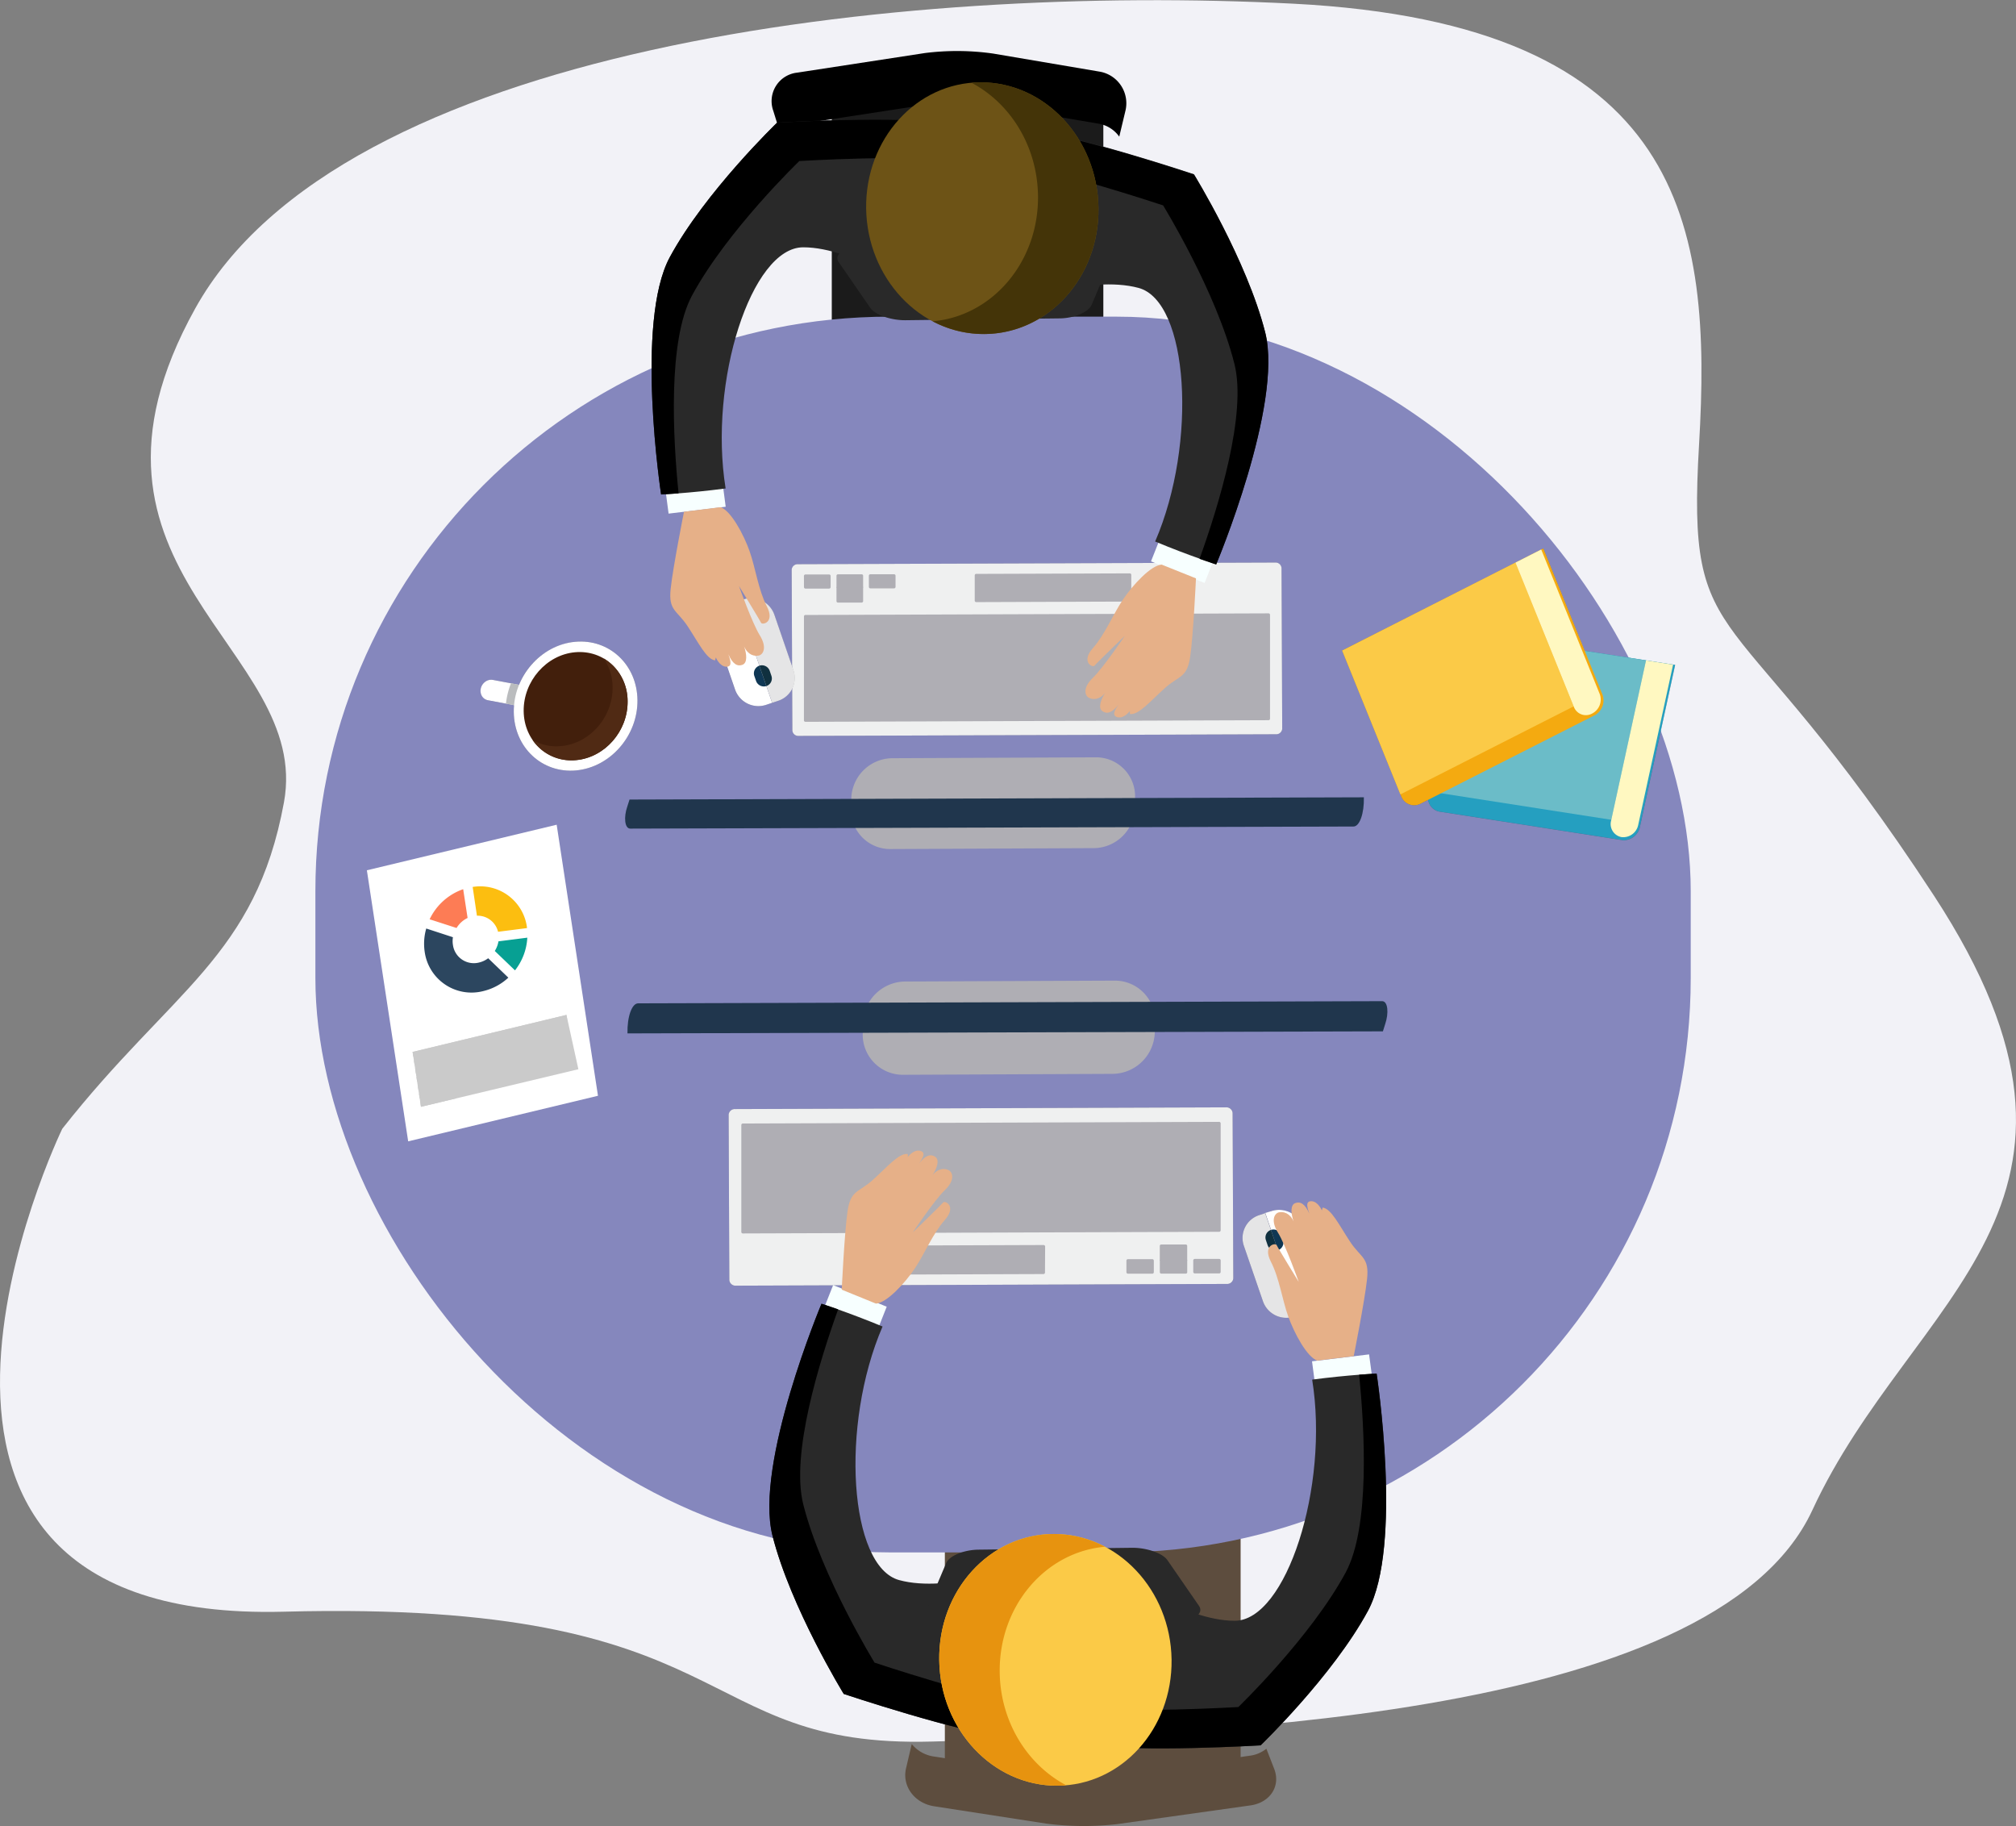 <svg xmlns="http://www.w3.org/2000/svg" viewBox="0 0 548.63 496.85"><rect x="0" y="0" width="548.63" height="496.85" fill="#808080" stroke="none"/><defs><style>.cls-1{isolation:isolate;}.cls-2{fill:#f2f2f7;}.cls-3{fill:#1b1b1b;}.cls-4{fill:#5d4d3e;}.cls-5{fill:#8587bd;}.cls-6{opacity:0.3;mix-blend-mode:multiply;}.cls-7{fill:#eff0f0;}.cls-8,.cls-9{fill:#afaeb4;}.cls-10,.cls-16,.cls-17,.cls-9{fill-rule:evenodd;}.cls-10{fill:#20364d;}.cls-11{fill:#259fc0;}.cls-12{fill:#6bbcc8;}.cls-13{fill:#fff8c1;}.cls-14{fill:#f4aa10;}.cls-15{fill:#fbca47;}.cls-16,.cls-22{fill:#fff;}.cls-17{fill:#cacaca;}.cls-18{fill:#07a093;}.cls-19{fill:#fcbe10;}.cls-20{fill:#fd7c55;}.cls-21{fill:#2c465f;}.cls-23{fill:#babcbe;}.cls-24{fill:#421f0c;}.cls-25{fill:#502a14;}.cls-26{fill:#e5e5e6;}.cls-27{fill:#0f3754;}.cls-28{fill:#10303f;}.cls-29{fill:#f7ffff;}.cls-30{fill:#292929;}.cls-31{fill:#e6b088;}.cls-32{fill:#e7930f;}.cls-33{fill:#6d5316;}.cls-34{fill:#443408;}</style></defs><title>Asset 29</title><g class="cls-1"><g id="Layer_2" data-name="Layer 2"><g id="Layer_1-2" data-name="Layer 1"><path class="cls-2" d="M16.94,307.14S-48.29,441.85,77.27,438.53s109.78,37.17,176.42,35.33,212.51-4.57,239.54-63,88.26-82.64,33.09-167.14-67.44-63.6-63.94-122.81S458.88,6.48,351.9,1,92.74,12.51,53.09,84,85,176.26,77.27,218.34,46.75,269.23,16.94,307.14Z"/><rect class="cls-3" x="209.87" y="40.92" width="106.88" height="73.9" rx="1.41" transform="translate(185.44 341.19) rotate(-90)"/><rect class="cls-4" x="243.94" y="392.28" width="106.88" height="80.49" rx="1.47" transform="translate(-135.15 729.9) rotate(-90)"/><path d="M212.23,35.92a8.34,8.34,0,0,1,4.34-2l34.74-5.33a70.12,70.12,0,0,1,18.59.13l29,4.92a8.68,8.68,0,0,1,5.69,3.54l1.65-6.9a8.73,8.73,0,0,0-7-10.79l-29-4.92a70,70,0,0,0-18.58-.13l-34.74,5.33a7.79,7.79,0,0,0-6.49,10.35Z"/><path class="cls-4" d="M344.63,475.81a9,9,0,0,1-4.48,1.9L304,482.78a80.45,80.45,0,0,1-19.43-.13l-30.45-4.72a9.52,9.52,0,0,1-6-3.39l-1.55,6.6c-1.14,4.85,2.3,9.5,7.64,10.33l30.45,4.71a79.94,79.94,0,0,0,19.43.14l36.17-5.08c5.36-.75,8.29-5.2,6.52-9.89Z"/><rect class="cls-5" x="85.83" y="86.16" width="374.28" height="336.24" rx="156.32"/><g class="cls-6"><path d="M333.66,301.3l-133.61.47a1.66,1.66,0,0,0-1.76,1.53l.19,45a1.67,1.67,0,0,0,1.78,1.52l133.6-.47a1.66,1.66,0,0,0,1.77-1.53l-.19-45A1.68,1.68,0,0,0,333.66,301.3Z"/></g><g id="keyboard"><path class="cls-7" d="M335.44,302.82a1.68,1.68,0,0,0-1.78-1.52l-133.61.47a1.66,1.66,0,0,0-1.76,1.53l.19,45a1.67,1.67,0,0,0,1.78,1.52l133.6-.47a1.66,1.66,0,0,0,1.77-1.53Z"/><path class="cls-8" d="M314,346.16a.41.41,0,0,1-.43.4l-6.59,0a.42.42,0,0,1-.44-.4V343a.41.41,0,0,1,.43-.39l6.6,0a.41.41,0,0,1,.43.39Z"/><path class="cls-8" d="M332.19,346.1a.41.41,0,0,1-.43.39l-6.6,0a.42.42,0,0,1-.43-.4l0-3.16a.42.42,0,0,1,.44-.39l6.6,0a.42.42,0,0,1,.43.4Z"/><path class="cls-8" d="M284.38,346.26a.42.42,0,0,1-.44.4l-42.95.15a.42.42,0,0,1-.44-.4l0-7.1a.42.42,0,0,1,.43-.4l43-.15a.42.42,0,0,1,.44.39Z"/><path class="cls-8" d="M315.63,342.82v3.33a.35.35,0,0,0,.13.28.42.42,0,0,0,.3.12l6.6,0a.44.44,0,0,0,.31-.11.39.39,0,0,0,.12-.28v-3.34Z"/><path class="cls-8" d="M323.08,343v-4a.39.39,0,0,0-.12-.28.45.45,0,0,0-.31-.11l-6.6,0a.47.47,0,0,0-.31.12.37.37,0,0,0-.12.27v4Z"/><path class="cls-8" d="M332.19,334.77a.41.41,0,0,1-.43.39l-129.59.45a.41.41,0,0,1-.43-.39V306.1a.41.41,0,0,1,.43-.4l129.58-.45a.42.42,0,0,1,.44.4Z"/></g><g id="screen"><path class="cls-9" d="M314.26,280.88a11.6,11.6,0,0,1-11.48,11.31l-57,.25a10.92,10.92,0,0,1-11-11.22l.06-2.84a11.61,11.61,0,0,1,11.48-11.32l57-.24a10.91,10.91,0,0,1,11,11.21Z"/><path class="cls-10" d="M376.34,280.62l.63-2c1-2.94.76-6.21-.84-6.21L173.66,273c-1.7,0-3,3.63-2.9,8.18Z"/></g><g class="cls-6"><path d="M446.29,225l9.59-44.07-.57-.08-7.37-1.15-16.7-2.6L420,149.23l-.54.28h0l-7,3.56-39.6,20.11L365.26,177l16.1,39.75a3.76,3.76,0,0,0,5.31,1.88l2-1a3.74,3.74,0,0,0,3.11,3.22l50.26,7.83,0-.06A4.56,4.56,0,0,0,446.29,225Z"/></g><path class="cls-11" d="M406.27,173.2,398.33,172,388.73,216a3.88,3.88,0,0,0,3.06,4.83l50.26,7.83,0-.06a4.56,4.56,0,0,0,4.22-3.63l9.59-44.07-7.94-1.23"/><polygon class="cls-12" points="398.33 171.96 388.88 215.33 438.49 223.06 447.94 179.69 398.33 171.96"/><path class="cls-13" d="M447.94,179.69l-9.5,43.6a3.61,3.61,0,0,0,2.84,4.48,4.16,4.16,0,0,0,4.54-3.33l9.49-43.6Z"/><path class="cls-14" d="M372.81,173.18,365.26,177l16.1,39.75a3.76,3.76,0,0,0,5.31,1.88l47.78-24.26,0-.06a4.58,4.58,0,0,0,1.64-5.34L420,149.23l-7.55,3.84"/><polygon class="cls-15" points="365.26 177.02 381.1 216.15 428.25 192.2 412.41 153.07 365.26 177.02"/><path class="cls-13" d="M412.41,153.07l15.93,39.34a3.49,3.49,0,0,0,4.93,1.74,4.28,4.28,0,0,0,2.08-5.3l-15.93-39.34Z"/><g id="paper"><path class="cls-16" d="M99.84,236.8l51.65-12.4,11.24,73.75-51.65,12.4Z"/><polygon class="cls-17" points="112.28 286.22 154.15 276.15 154.35 277.45 112.48 287.52 112.28 286.22"/><polygon class="cls-17" points="112.63 288.49 154.5 278.43 154.69 279.73 112.83 289.79 112.63 288.49"/><polygon class="cls-17" points="112.98 290.77 154.84 280.7 155.04 282 113.17 292.06 112.98 290.77"/><polygon class="cls-17" points="113.32 293.04 155.19 282.97 155.39 284.27 113.52 294.34 113.32 293.04"/><polygon class="cls-17" points="113.67 295.31 155.54 285.24 155.73 286.54 113.87 296.61 113.67 295.31"/><polygon class="cls-17" points="114.02 297.58 155.88 287.51 156.08 288.81 114.21 298.88 114.02 297.58"/><polygon class="cls-17" points="114.36 299.85 124.04 297.53 124.24 298.83 114.56 301.15 114.36 299.85"/><path class="cls-18" d="M135.65,256.13a7.06,7.06,0,0,1-1,2.62l5.5,5.28a15.73,15.73,0,0,0,3.35-8.9Z"/><path class="cls-19" d="M129.79,249.16a5.71,5.71,0,0,1,5.75,4.37l7.86-1,0-.27a12.83,12.83,0,0,0-14.77-10.93Z"/><path class="cls-20" d="M124.25,252.5a7,7,0,0,1,3-2.73l-1.2-7.83a15.87,15.87,0,0,0-9.13,8.19Z"/><path class="cls-21" d="M132.85,260.73a6.6,6.6,0,0,1-2.42,1.15,5.74,5.74,0,0,1-7.17-4.78,6.37,6.37,0,0,1,0-2.09L116,252.64a14.89,14.89,0,0,0-.43,6.31,12.86,12.86,0,0,0,16.05,10.69,15.15,15.15,0,0,0,6.72-3.63Z"/><polygon class="cls-17" points="112.28 286.22 114.56 301.15 157.4 290.93 154.15 276.15 112.28 286.22"/></g><g id="screen-2" data-name="screen"><path class="cls-9" d="M231.67,217.3a11.28,11.28,0,0,1,11.16-11l55.37-.24A10.61,10.61,0,0,1,308.9,217l-.06,2.77a11.28,11.28,0,0,1-11.16,11l-55.37.25a10.63,10.63,0,0,1-10.7-10.9Z"/><path class="cls-10" d="M171.32,217.55l-.61,1.91c-1,2.85-.74,6,.82,6l196.81-.57c1.65,0,2.93-3.52,2.82-7.95Z"/></g><g class="cls-6"><path d="M217.36,200.24l129.87-.45a1.62,1.62,0,0,0,1.71-1.49l-.18-43.76a1.63,1.63,0,0,0-1.73-1.48l-129.87.45a1.63,1.63,0,0,0-1.72,1.49l.19,43.76A1.62,1.62,0,0,0,217.36,200.24Z"/></g><g id="keyboard-2" data-name="keyboard"><path class="cls-7" d="M215.63,198.76a1.62,1.62,0,0,0,1.73,1.48l129.87-.45a1.62,1.62,0,0,0,1.71-1.49l-.18-43.76a1.63,1.63,0,0,0-1.73-1.48l-129.87.45a1.63,1.63,0,0,0-1.72,1.49Z"/><path class="cls-8" d="M236.45,156.64a.4.4,0,0,1,.42-.39l6.42,0a.4.4,0,0,1,.42.38v3.07a.4.4,0,0,1-.42.39l-6.41,0a.4.4,0,0,1-.42-.38Z"/><path class="cls-8" d="M218.78,156.7a.41.41,0,0,1,.42-.39l6.42,0a.4.4,0,0,1,.42.38v3.08a.41.41,0,0,1-.42.38l-6.41,0a.4.4,0,0,1-.42-.38Z"/><path class="cls-8" d="M265.26,156.54a.4.4,0,0,1,.42-.39l41.76-.14a.4.4,0,0,1,.42.38l0,6.91a.4.4,0,0,1-.42.38l-41.75.15a.41.41,0,0,1-.43-.38Z"/><path class="cls-8" d="M234.89,159.88l0-3.24a.37.37,0,0,0-.12-.27.46.46,0,0,0-.3-.11l-6.41,0a.42.42,0,0,0-.3.12.36.36,0,0,0-.12.27v3.24Z"/><path class="cls-8" d="M227.64,159.72v3.86a.39.39,0,0,0,.12.27.48.48,0,0,0,.3.11l6.42,0a.42.42,0,0,0,.29-.12.36.36,0,0,0,.12-.27V159.7Z"/><path class="cls-8" d="M218.79,167.71a.39.39,0,0,1,.41-.38l126-.44a.4.4,0,0,1,.42.38v28.31a.4.4,0,0,1-.42.38l-126,.44a.4.4,0,0,1-.42-.38Z"/></g><g class="cls-6"><path d="M132.79,190.53l4.9.92h0l2.2.42c0,.61-.08,1.23-.07,1.85.09,9.66,7.71,16.78,17,15.9s16.75-9.43,16.66-19.1-7.71-16.78-17-15.89a18.73,18.73,0,0,0-15.22,11.7l-2.2-.42h0l-4.91-.92a2.71,2.71,0,0,0-2,.47,3.13,3.13,0,0,0-1.25,1.81,2.85,2.85,0,0,0,.28,2.1A2.43,2.43,0,0,0,132.79,190.53Z"/></g><g id="coffee"><path class="cls-22" d="M130.86,187.27a3.13,3.13,0,0,1,1.25-1.81,2.71,2.71,0,0,1,2-.47l7.82,1.47L140.6,192l-7.81-1.47a2.43,2.43,0,0,1-1.65-1.16A2.85,2.85,0,0,1,130.86,187.27Z"/><path class="cls-23" d="M140.6,192l1.37-5.54-2.91-.55a21.62,21.62,0,0,0-1.37,5.54Z"/><path class="cls-22" d="M139.82,193.72c-.1-9.66,7.36-18.21,16.66-19.09s16.91,6.23,17,15.89-7.37,18.22-16.66,19.1S139.91,203.38,139.82,193.72Z"/><path class="cls-24" d="M142.51,193.47c-.08-8.12,6.19-15.31,14-16s14.21,5.23,14.29,13.35-6.19,15.3-14,16S142.59,201.58,142.51,193.47Z"/><path class="cls-25" d="M166.71,187c.08,8.12-6.18,15.3-14,16a12.8,12.8,0,0,1-7.8-1.68,12.74,12.74,0,0,0,11.88,5.5c7.81-.74,14.08-7.92,14-16a13.44,13.44,0,0,0-6.5-11.67A14,14,0,0,1,166.71,187Z"/></g><g class="cls-6"><path d="M354.4,333.73a6.71,6.71,0,0,0-8.43-4.2l-1.67.55-1.67.56a6.53,6.53,0,0,0-4.12,8.35l5.18,15.06a6.72,6.72,0,0,0,8.43,4.19l1.67-.56,1.67-.55a6.53,6.53,0,0,0,4.12-8.35Z"/></g><g id="mouse"><path class="cls-22" d="M346,329.53a6.71,6.71,0,0,1,8.43,4.2l5.18,15a6.53,6.53,0,0,1-4.12,8.35l-1.67.55-9.49-27.6Z"/><path class="cls-26" d="M342.63,330.64l1.67-.56,9.49,27.6-1.67.56a6.72,6.72,0,0,1-8.43-4.19L338.51,339A6.53,6.53,0,0,1,342.63,330.64Z"/><path class="cls-27" d="M348.68,336.05l.47,1.35a2.19,2.19,0,0,1-1.38,2.78l-1.9-5.53A2.24,2.24,0,0,1,348.68,336.05Z"/><path class="cls-28" d="M345.87,334.65h0l1.9,5.53h0a2.23,2.23,0,0,1-2.81-1.4l-.46-1.35A2.17,2.17,0,0,1,345.87,334.65Z"/></g><g class="cls-6"><path d="M200,187.59a6.71,6.71,0,0,0,8.43,4.2l1.67-.56,1.67-.55a6.53,6.53,0,0,0,4.12-8.35l-5.18-15.06a6.71,6.71,0,0,0-8.43-4.19l-1.67.55-1.67.56a6.53,6.53,0,0,0-4.12,8.35Z"/></g><g id="mouse-2" data-name="mouse"><path class="cls-22" d="M208.46,191.79a6.71,6.71,0,0,1-8.43-4.2l-5.18-15.05a6.53,6.53,0,0,1,4.12-8.35l1.67-.56,9.49,27.6Z"/><path class="cls-26" d="M211.8,190.68l-1.67.55-9.49-27.6,1.67-.55a6.71,6.71,0,0,1,8.43,4.19l5.18,15.06A6.53,6.53,0,0,1,211.8,190.68Z"/><path class="cls-27" d="M205.75,185.27l-.47-1.35a2.2,2.2,0,0,1,1.37-2.79l1.91,5.54A2.24,2.24,0,0,1,205.75,185.27Z"/><path class="cls-28" d="M208.56,186.67h0l-1.91-5.54h0a2.25,2.25,0,0,1,2.82,1.4l.46,1.35A2.18,2.18,0,0,1,208.56,186.67Z"/></g><polygon class="cls-29" points="239.09 361.14 224.51 355.26 226.73 349.66 241.31 355.54 239.09 361.14"/><path class="cls-30" d="M278.91,425.58s-20.66,8.05-34.22,4.35-16.13-42.07-4.51-69c-9.57-3.95-16.61-6.17-16.61-6.17s-18.3,43.51-13.34,63.1,19.39,43.06,19.39,43.06,31.77,10.62,44.8,11.9S278.91,425.58,278.91,425.58Z"/><path d="M238,452.39s-14.44-23.47-19.4-43.06c-3.46-13.68,4.42-39,9.49-53.07-2.84-1-4.53-1.53-4.53-1.53s-18.3,43.51-13.34,63.1,19.39,43.06,19.39,43.06,31.77,10.62,44.8,11.9c3.71.37,5.67-3.3,6.58-8.72C267.07,462.1,238,452.39,238,452.39Z"/><polygon class="cls-29" points="357.84 376.39 373.38 374.52 372.58 368.52 357.05 370.4 357.84 376.39"/><path class="cls-30" d="M303.92,427.82S322,441,336,441s25.8-36.49,21.09-65.62c10.21-1.33,17.56-1.63,17.56-1.63s7.18,46.9-2.37,64.56-29.2,36.59-29.2,36.59-33.31,2-46.24-.21S303.92,427.82,303.92,427.82Z"/><path d="M337,464.47s19.66-18.93,29.2-36.59c6.66-12.33,5.17-38.91,3.67-53.84,3-.23,4.75-.3,4.75-.3s7.18,46.9-2.37,64.56-29.2,36.59-29.2,36.59-33.31,2-46.24-.21c-3.67-.62-4.68-4.68-4.24-10.17C306.53,466.26,337,464.47,337,464.47Z"/><path class="cls-31" d="M368.4,369s3-15.06,3.63-21-1.67-5.68-4.63-10.16-5.13-9-7.47-9.27l-.2.78s-1-2.45-2.84-2.51-1,2.1-.57,3.38c-1.17-2.7-2.48-3.38-3.85-2.86s-1.16,2.91-.43,5c-1-2.33-2.79-2.76-4-2.49s-2.32,2.2-.26,5.52,5.65,13.4,5.65,13.4-5.7-9.29-6-10-3.89,0-1.58,4.49,3.09,10.36,4.73,14.93,5.08,11,7.89,12Z"/><path class="cls-31" d="M229.07,350.91s.72-15.36,1.57-21.28,3-5.06,6.94-8.63,7.15-7.37,9.47-7l0,.81s1.53-2.12,3.35-1.69.47,2.3-.26,3.43c1.78-2.31,3.21-2.63,4.41-1.76s.42,3.11-.8,5c1.54-2,3.37-1.95,4.46-1.37s1.71,2.74-1.09,5.41-8.71,11.49-8.71,11.49,7.77-7.5,8.26-8.13,3.77,1,.45,4.76-5.5,9.22-8.19,13.22-7.58,9.3-10.54,9.53Z"/><path class="cls-30" d="M317.7,424.5c-1.31-1.89-5.65-3.4-9.65-3.36l-41.78.51c-4,.05-8,1.7-8.8,3.69l-5.19,12.26c-.84,2,1.7,3.84,5.64,4.14l22.49,1.68a105.6,105.6,0,0,0,14.34-.09L321.47,441c3.95-.34,6.11-2.17,4.81-4.07Z"/><path class="cls-15" d="M318.83,451.53c-.28-18.91-14.66-34.2-32.12-34.14s-31.39,15.43-31.11,34.35,14.65,34.19,32.11,34.13S319.1,470.44,318.83,451.53Z"/><path class="cls-32" d="M272.06,455.08c-.26-18,12.37-32.81,28.66-34.22a29.63,29.63,0,0,0-14-3.47c-17.46.06-31.39,15.43-31.11,34.35s14.65,34.19,32.11,34.13c.83,0,1.64,0,2.45-.11C279.62,480.2,272.26,468.57,272.06,455.08Z"/><polygon class="cls-29" points="315.45 147.14 330.03 153.02 327.81 158.62 313.23 152.74 315.45 147.14"/><path class="cls-30" d="M275.63,82.69s20.65-8,34.22-4.35,16.13,42.08,4.51,69c9.57,4,16.61,6.18,16.61,6.18s18.3-43.51,13.34-63.11-19.39-43-19.39-43-31.77-10.62-44.81-11.91S275.63,82.69,275.63,82.69Z"/><path d="M316.53,55.89S331,79.36,335.93,99c3.46,13.68-4.42,39-9.49,53.06,2.84,1,4.53,1.54,4.53,1.54s18.3-43.51,13.34-63.11-19.39-43-19.39-43-31.77-10.62-44.81-11.91c-3.7-.36-5.66,3.3-6.57,8.73C287.47,46.18,316.53,55.89,316.53,55.89Z"/><polygon class="cls-29" points="196.7 131.88 181.16 133.76 181.95 139.75 197.49 137.88 196.7 131.88"/><path class="cls-30" d="M250.62,80.46s-18-13.2-32.06-13.17-25.8,36.49-21.09,65.62c-10.21,1.32-17.56,1.63-17.56,1.63s-7.18-46.9,2.37-64.57,29.19-36.59,29.19-36.59,33.32-2,46.25.22S250.62,80.46,250.62,80.46Z"/><path d="M217.53,43.81s-19.66,18.92-29.2,36.59c-6.66,12.33-5.17,38.91-3.67,53.84-3,.23-4.75.3-4.75.3s-7.18-46.9,2.37-64.57,29.19-36.59,29.19-36.59,33.32-2,46.25.22c3.67.61,4.68,4.67,4.24,10.16C248,42,217.53,43.81,217.53,43.81Z"/><path class="cls-31" d="M186.14,139.25s-3,15.05-3.63,21,1.67,5.68,4.63,10.16,5.13,9,7.46,9.27l.21-.79s1,2.46,2.84,2.52,1-2.11.57-3.39c1.17,2.71,2.48,3.39,3.85,2.86s1.16-2.9.43-5c1,2.33,2.79,2.76,4,2.49s2.32-2.21.26-5.52-5.66-13.41-5.66-13.41,5.71,9.3,6,10,3.89,0,1.58-4.48S205.62,154.61,204,150s-5.08-11-7.89-12Z"/><path class="cls-31" d="M325.47,157.37s-.72,15.36-1.57,21.28-3,5.06-6.95,8.62-7.15,7.38-9.47,7v-.82s-1.53,2.13-3.35,1.7-.47-2.31.26-3.43c-1.78,2.31-3.21,2.63-4.41,1.76s-.42-3.12.8-5c-1.54,2-3.37,1.94-4.47,1.37s-1.7-2.74,1.09-5.41S306.11,173,306.11,173s-7.77,7.5-8.26,8.13-3.77-1-.45-4.76,5.5-9.22,8.19-13.22,7.58-9.3,10.54-9.53Z"/><path class="cls-30" d="M236.84,83.78c1.31,1.89,5.65,3.4,9.64,3.35l41.79-.5c4,0,8-1.71,8.8-3.69l5.19-12.26c.84-2-1.7-3.84-5.64-4.14l-22.49-1.69a108.94,108.94,0,0,0-14.34.09l-26.72,2.34c-3.95.34-6.11,2.17-4.81,4.06Z"/><path class="cls-33" d="M235.71,56.75C236,75.66,250.37,91,267.83,90.89s31.38-15.44,31.11-34.35S284.29,22.35,266.83,22.4,235.44,37.84,235.71,56.75Z"/><path class="cls-34" d="M282.48,53.19c.26,18-12.37,32.82-28.66,34.23a29.75,29.75,0,0,0,14,3.47c17.45-.06,31.38-15.44,31.11-34.35S284.29,22.35,266.83,22.4c-.83,0-1.64.05-2.45.12C274.92,28.07,282.28,39.71,282.48,53.19Z"/></g></g></g></svg>